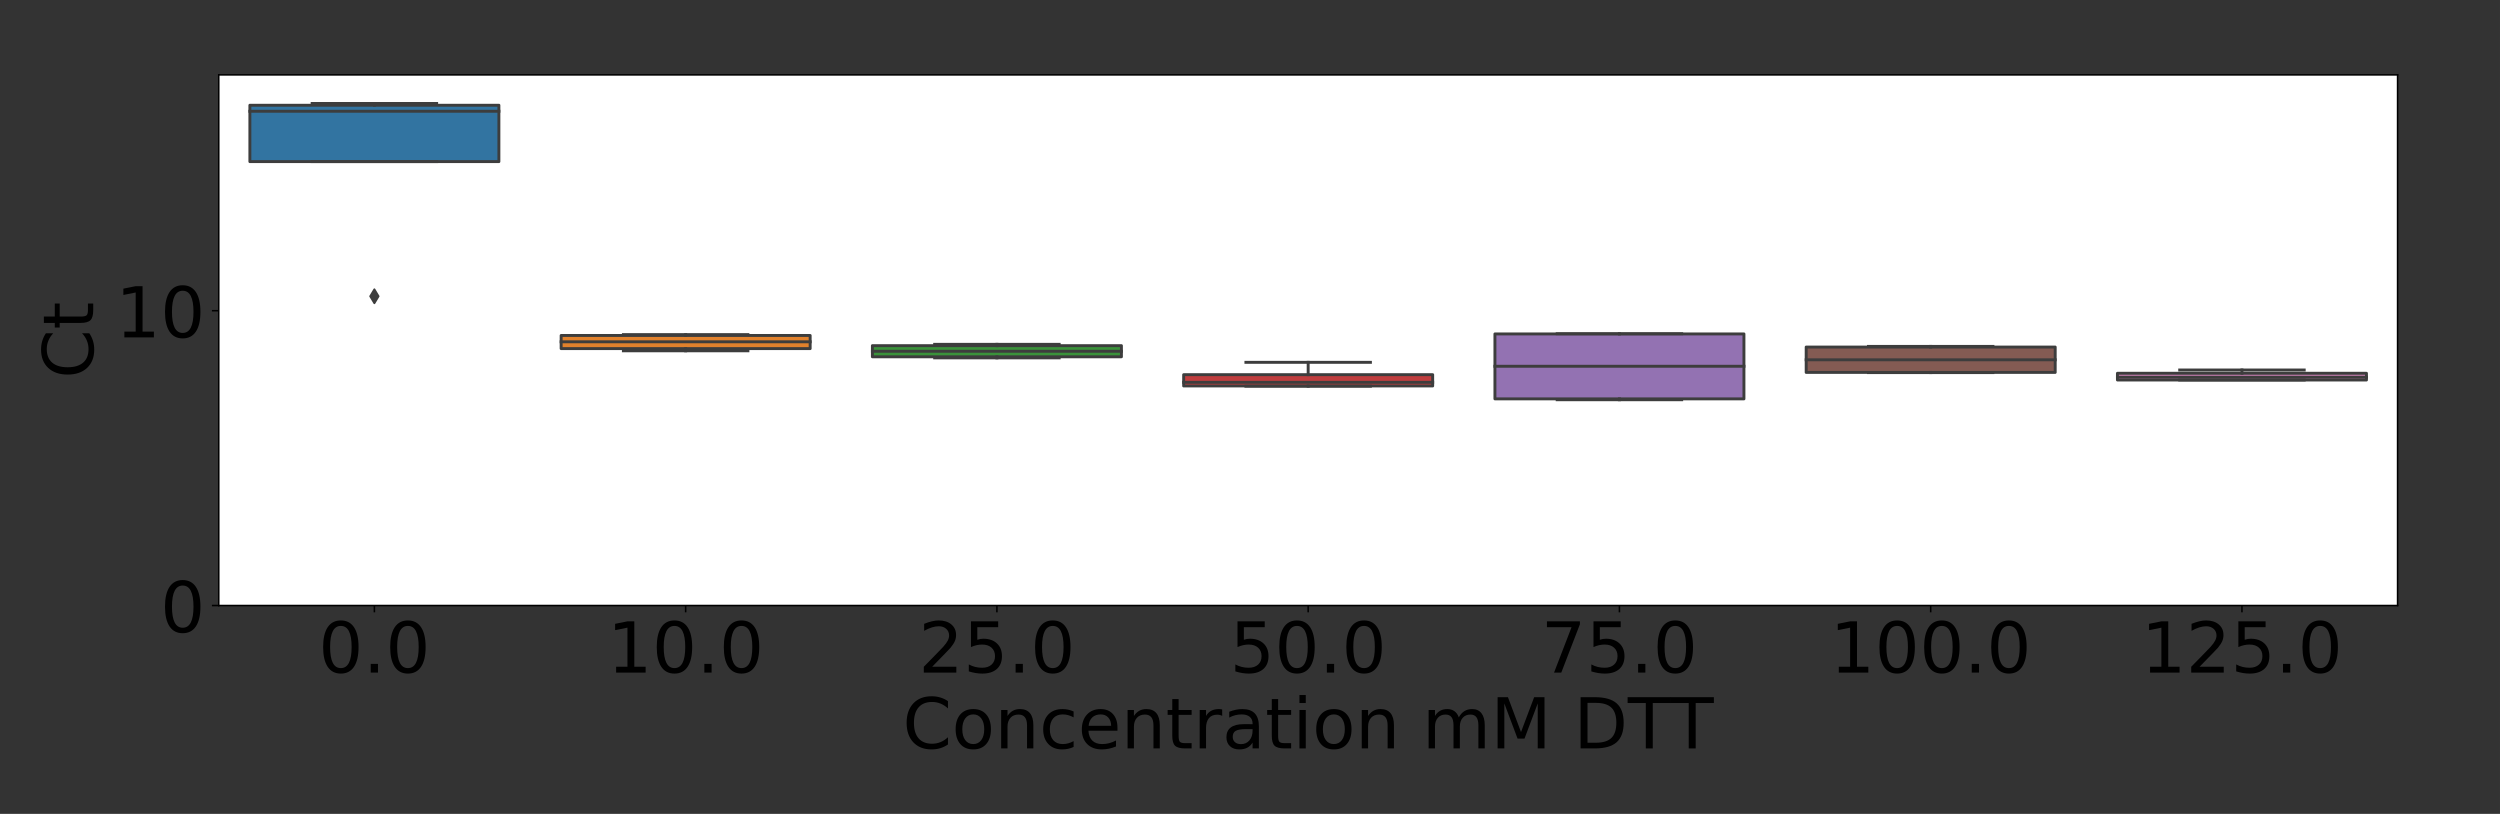 <?xml version="1.0" encoding="UTF-8" standalone="no"?>
<!-- Created with matplotlib (http://matplotlib.org/) -->

<svg
   xmlns:dc="http://purl.org/dc/elements/1.1/"
   xmlns:cc="http://creativecommons.org/ns#"
   xmlns:rdf="http://www.w3.org/1999/02/22-rdf-syntax-ns#"
   xmlns:svg="http://www.w3.org/2000/svg"
   xmlns="http://www.w3.org/2000/svg"
   xmlns:xlink="http://www.w3.org/1999/xlink"
   xmlns:sodipodi="http://sodipodi.sourceforge.net/DTD/sodipodi-0.dtd"
   xmlns:inkscape="http://www.inkscape.org/namespaces/inkscape"
   height="5cm"
   version="1.1"
   viewBox="0 0 435.372 141.732"
   width="15.359cm"
   id="svg1231"
   sodipodi:docname="indrop_qpcr.svg"
   inkscape:version="0.92.3 (2405546, 2018-03-11)"
   inkscape:export-filename="/home/fdr/hdd/thesis/ims/indrop_qpcr.png"
   inkscape:export-xdpi="450"
   inkscape:export-ydpi="450">
  <rect x="0" y="0" width="435.372" height="141.732" fill="#333333" stroke="none"/>
  <sodipodi:namedview
     pagecolor="#ffffff"
     bordercolor="#666666"
     borderopacity="1"
     objecttolerance="10"
     gridtolerance="10"
     guidetolerance="10"
     inkscape:pageopacity="1"
     inkscape:pageshadow="2"
     inkscape:window-width="1860"
     inkscape:window-height="993"
     id="namedview1233"
     showgrid="false"
     units="cm"
     inkscape:zoom="1.1541667"
     inkscape:cx="244.19994"
     inkscape:cy="177.5034"
     inkscape:window-x="30"
     inkscape:window-y="57"
     inkscape:window-maximized="0"
     inkscape:current-layer="svg1231" />
  <defs
     id="defs831"
     style="stroke-linecap:butt;stroke-linejoin:round">
    <style
       type="text/css"
       id="style829">
*{stroke-linecap:butt;stroke-linejoin:round;}
  </style>
  </defs>
  <g
     style="stroke-linecap:butt;stroke-linejoin:round"
     id="axes_1"
     transform="matrix(0.34,0,0,0.34,-23.104,-1.649)">
    <g
       style="stroke-linecap:butt;stroke-linejoin:round"
       id="patch_2">
      <path
         inkscape:connector-curvature="0"
         id="path836"
         style="fill:#ffffff;stroke-linecap:butt;stroke-linejoin:round"
         d="M 180,315 H 1296 V 43.2 H 180 Z" />
    </g>
    <g
       style="stroke-linecap:butt;stroke-linejoin:round"
       id="patch_3">
      <path
         inkscape:connector-curvature="0"
         id="path839"
         style="fill:#3274a1;stroke:#3d3d3d;stroke-width:1.5;stroke-linecap:butt;stroke-linejoin:miter"
         d="M 195.943,87.632 H 323.486 V 58.753 H 195.943 Z"
         clip-path="url(#pfb3ec95fa0)" />
    </g>
    <g
       style="stroke-linecap:butt;stroke-linejoin:round"
       id="patch_4">
      <path
         inkscape:connector-curvature="0"
         id="path842"
         style="fill:#e1812c;stroke:#3d3d3d;stroke-width:1.5;stroke-linecap:butt;stroke-linejoin:miter"
         d="M 355.371,183.404 H 482.914 V 176.684 H 355.371 Z"
         clip-path="url(#pfb3ec95fa0)" />
    </g>
    <g
       style="stroke-linecap:butt;stroke-linejoin:round"
       id="patch_5">
      <path
         inkscape:connector-curvature="0"
         id="path845"
         style="fill:#3a923a;stroke:#3d3d3d;stroke-width:1.5;stroke-linecap:butt;stroke-linejoin:miter"
         d="M 514.8,187.594 H 642.343 V 181.893 H 514.8 Z"
         clip-path="url(#pfb3ec95fa0)" />
    </g>
    <g
       style="stroke-linecap:butt;stroke-linejoin:round"
       id="patch_6">
      <path
         inkscape:connector-curvature="0"
         id="path848"
         style="fill:#c03d3e;stroke:#3d3d3d;stroke-width:1.5;stroke-linecap:butt;stroke-linejoin:miter"
         d="M 674.229,202.543 H 801.771 V 196.767 H 674.229 Z"
         clip-path="url(#pfb3ec95fa0)" />
    </g>
    <g
       style="stroke-linecap:butt;stroke-linejoin:round"
       id="patch_7">
      <path
         inkscape:connector-curvature="0"
         id="path851"
         style="fill:#9372b2;stroke:#3d3d3d;stroke-width:1.5;stroke-linecap:butt;stroke-linejoin:miter"
         d="M 833.657,209.149 H 961.2 V 175.891 H 833.657 Z"
         clip-path="url(#pfb3ec95fa0)" />
    </g>
    <g
       style="stroke-linecap:butt;stroke-linejoin:round"
       id="patch_8">
      <path
         inkscape:connector-curvature="0"
         id="path854"
         style="fill:#845b53;stroke:#3d3d3d;stroke-width:1.5;stroke-linecap:butt;stroke-linejoin:miter"
         d="m 993.086,195.597 h 127.543 v -12.986 H 993.086 Z"
         clip-path="url(#pfb3ec95fa0)" />
    </g>
    <g
       style="stroke-linecap:butt;stroke-linejoin:round"
       id="patch_9">
      <path
         inkscape:connector-curvature="0"
         id="path857"
         style="fill:#d684bd;stroke:#3d3d3d;stroke-width:1.5;stroke-linecap:butt;stroke-linejoin:miter"
         d="m 1152.514,199.485 h 127.543 v -3.435 h -127.543 z"
         clip-path="url(#pfb3ec95fa0)" />
    </g>
    <g
       style="stroke-linecap:butt;stroke-linejoin:round"
       id="matplotlib.axis_1">
      <g
         style="stroke-linecap:butt;stroke-linejoin:round"
         id="xtick_1">
        <g
           style="stroke-linecap:butt;stroke-linejoin:round"
           id="line2d_1">
          <defs
             id="defs861">
            <path
               inkscape:connector-curvature="0"
               style="stroke:#000000;stroke-width:0.8;stroke-linecap:butt;stroke-linejoin:round"
               id="md0c0f14974"
               d="M 0,0 V 3.5" />
          </defs>
          <g
             style="stroke-linecap:butt;stroke-linejoin:round"
             id="g865">
            <use
               height="100%"
               width="100%"
               id="use863"
               y="315"
               xlink:href="#md0c0f14974"
               x="259.714"
               style="stroke:#000000;stroke-width:0.8;stroke-linecap:butt;stroke-linejoin:round" />
          </g>
        </g>
        <g
           style="stroke-linecap:butt;stroke-linejoin:round"
           id="text_1">
          <!-- 0.0 -->
          <defs
             id="defs870">
            <path
               style="stroke-linecap:butt;stroke-linejoin:round"
               inkscape:connector-curvature="0"
               id="DejaVuSans-30"
               d="m 31.781,66.406 q -7.609,0 -11.453,-7.5 Q 16.5,51.422 16.5,36.375 q 0,-14.984 3.828,-22.484 3.844,-7.5 11.453,-7.5 7.672,0 11.5,7.5 3.844,7.5 3.844,22.484 0,15.047 -3.844,22.531 -3.828,7.5 -11.5,7.5 z m 0,7.812 q 12.266,0 18.734,-9.703 6.469,-9.688 6.469,-28.141 0,-18.406 -6.469,-28.109 -6.469,-9.688 -18.734,-9.688 -12.25,0 -18.719,9.688 Q 6.594,17.969 6.594,36.375 q 0,18.453 6.469,28.141 6.469,9.703 18.719,9.703 z" />
            <path
               style="stroke-linecap:butt;stroke-linejoin:round"
               inkscape:connector-curvature="0"
               id="DejaVuSans-2e"
               d="M 10.688,12.406 H 21 V 0 H 10.688 Z" />
          </defs>
          <g
             style="stroke-linecap:butt;stroke-linejoin:round"
             id="g878"
             transform="matrix(0.36,0,0,-0.36,231.089,349.354)">
            <use
               height="100%"
               width="100%"
               y="0"
               x="0"
               style="stroke-linecap:butt;stroke-linejoin:round"
               id="use872"
               xlink:href="#DejaVuSans-30" />
            <use
               height="100%"
               width="100%"
               y="0"
               style="stroke-linecap:butt;stroke-linejoin:round"
               id="use874"
               xlink:href="#DejaVuSans-2e"
               x="63.623" />
            <use
               height="100%"
               width="100%"
               y="0"
               style="stroke-linecap:butt;stroke-linejoin:round"
               id="use876"
               xlink:href="#DejaVuSans-30"
               x="95.41" />
          </g>
        </g>
      </g>
      <g
         style="stroke-linecap:butt;stroke-linejoin:round"
         id="xtick_2">
        <g
           style="stroke-linecap:butt;stroke-linejoin:round"
           id="line2d_2">
          <g
             style="stroke-linecap:butt;stroke-linejoin:round"
             id="g884">
            <use
               height="100%"
               width="100%"
               id="use882"
               y="315"
               xlink:href="#md0c0f14974"
               x="419.143"
               style="stroke:#000000;stroke-width:0.8;stroke-linecap:butt;stroke-linejoin:round" />
          </g>
        </g>
        <g
           style="stroke-linecap:butt;stroke-linejoin:round"
           id="text_2">
          <!-- 10.0 -->
          <defs
             id="defs888">
            <path
               style="stroke-linecap:butt;stroke-linejoin:round"
               inkscape:connector-curvature="0"
               id="DejaVuSans-31"
               d="m 12.406,8.297 h 16.109 v 55.625 L 10.984,60.406 v 8.984 l 17.438,3.516 H 38.281 V 8.297 H 54.391 V 0 H 12.406 Z" />
          </defs>
          <g
             style="stroke-linecap:butt;stroke-linejoin:round"
             id="g898"
             transform="matrix(0.36,0,0,-0.36,379.065,349.354)">
            <use
               height="100%"
               width="100%"
               y="0"
               x="0"
               style="stroke-linecap:butt;stroke-linejoin:round"
               id="use890"
               xlink:href="#DejaVuSans-31" />
            <use
               height="100%"
               width="100%"
               y="0"
               style="stroke-linecap:butt;stroke-linejoin:round"
               id="use892"
               xlink:href="#DejaVuSans-30"
               x="63.623" />
            <use
               height="100%"
               width="100%"
               y="0"
               style="stroke-linecap:butt;stroke-linejoin:round"
               id="use894"
               xlink:href="#DejaVuSans-2e"
               x="127.246" />
            <use
               height="100%"
               width="100%"
               y="0"
               style="stroke-linecap:butt;stroke-linejoin:round"
               id="use896"
               xlink:href="#DejaVuSans-30"
               x="159.033" />
          </g>
        </g>
      </g>
      <g
         style="stroke-linecap:butt;stroke-linejoin:round"
         id="xtick_3">
        <g
           style="stroke-linecap:butt;stroke-linejoin:round"
           id="line2d_3">
          <g
             style="stroke-linecap:butt;stroke-linejoin:round"
             id="g904">
            <use
               height="100%"
               width="100%"
               id="use902"
               y="315"
               xlink:href="#md0c0f14974"
               x="578.571"
               style="stroke:#000000;stroke-width:0.8;stroke-linecap:butt;stroke-linejoin:round" />
          </g>
        </g>
        <g
           style="stroke-linecap:butt;stroke-linejoin:round"
           id="text_3">
          <!-- 25.0 -->
          <defs
             id="defs909">
            <path
               style="stroke-linecap:butt;stroke-linejoin:round"
               inkscape:connector-curvature="0"
               id="DejaVuSans-32"
               d="M 19.188,8.297 H 53.609 V 0 H 7.328 v 8.297 q 5.609,5.812 15.297,15.594 9.703,9.797 12.188,12.641 4.734,5.312 6.609,9 1.891,3.688 1.891,7.25 0,5.812 -4.078,9.469 -4.078,3.672 -10.625,3.672 -4.641,0 -9.797,-1.609 -5.141,-1.609 -11,-4.891 v 9.969 Q 13.766,71.781 18.938,73 q 5.188,1.219 9.484,1.219 11.328,0 18.062,-5.672 6.734,-5.656 6.734,-15.125 0,-4.5 -1.688,-8.531 Q 49.859,40.875 45.406,35.406 44.188,33.984 37.641,27.219 31.109,20.453 19.188,8.297 Z" />
            <path
               style="stroke-linecap:butt;stroke-linejoin:round"
               inkscape:connector-curvature="0"
               id="DejaVuSans-35"
               d="m 10.797,72.906 h 38.719 v -8.312 h -29.688 V 46.734 q 2.141,0.734 4.281,1.094 2.156,0.359 4.312,0.359 Q 40.625,48.188 47.75,41.5 54.891,34.812 54.891,23.391 54.891,11.625 47.562,5.094 40.234,-1.422 26.906,-1.422 q -4.594,0 -9.359,0.781 -4.75,0.781 -9.828,2.344 V 11.625 q 4.391,-2.391 9.078,-3.562 4.688,-1.172 9.906,-1.172 8.453,0 13.375,4.438 4.938,4.438 4.938,12.062 0,7.609 -4.938,12.047 -4.922,4.453 -13.375,4.453 -3.953,0 -7.891,-0.875 -3.922,-0.875 -8.016,-2.734 z" />
          </defs>
          <g
             style="stroke-linecap:butt;stroke-linejoin:round"
             id="g919"
             transform="matrix(0.36,0,0,-0.36,538.493,349.354)">
            <use
               height="100%"
               width="100%"
               y="0"
               x="0"
               style="stroke-linecap:butt;stroke-linejoin:round"
               id="use911"
               xlink:href="#DejaVuSans-32" />
            <use
               height="100%"
               width="100%"
               y="0"
               style="stroke-linecap:butt;stroke-linejoin:round"
               id="use913"
               xlink:href="#DejaVuSans-35"
               x="63.623" />
            <use
               height="100%"
               width="100%"
               y="0"
               style="stroke-linecap:butt;stroke-linejoin:round"
               id="use915"
               xlink:href="#DejaVuSans-2e"
               x="127.246" />
            <use
               height="100%"
               width="100%"
               y="0"
               style="stroke-linecap:butt;stroke-linejoin:round"
               id="use917"
               xlink:href="#DejaVuSans-30"
               x="159.033" />
          </g>
        </g>
      </g>
      <g
         style="stroke-linecap:butt;stroke-linejoin:round"
         id="xtick_4">
        <g
           style="stroke-linecap:butt;stroke-linejoin:round"
           id="line2d_4">
          <g
             style="stroke-linecap:butt;stroke-linejoin:round"
             id="g925">
            <use
               height="100%"
               width="100%"
               id="use923"
               y="315"
               xlink:href="#md0c0f14974"
               x="738"
               style="stroke:#000000;stroke-width:0.8;stroke-linecap:butt;stroke-linejoin:round" />
          </g>
        </g>
        <g
           style="stroke-linecap:butt;stroke-linejoin:round"
           id="text_4">
          <!-- 50.0 -->
          <g
             style="stroke-linecap:butt;stroke-linejoin:round"
             id="g936"
             transform="matrix(0.36,0,0,-0.36,697.922,349.354)">
            <use
               height="100%"
               width="100%"
               y="0"
               x="0"
               style="stroke-linecap:butt;stroke-linejoin:round"
               id="use928"
               xlink:href="#DejaVuSans-35" />
            <use
               height="100%"
               width="100%"
               y="0"
               style="stroke-linecap:butt;stroke-linejoin:round"
               id="use930"
               xlink:href="#DejaVuSans-30"
               x="63.623" />
            <use
               height="100%"
               width="100%"
               y="0"
               style="stroke-linecap:butt;stroke-linejoin:round"
               id="use932"
               xlink:href="#DejaVuSans-2e"
               x="127.246" />
            <use
               height="100%"
               width="100%"
               y="0"
               style="stroke-linecap:butt;stroke-linejoin:round"
               id="use934"
               xlink:href="#DejaVuSans-30"
               x="159.033" />
          </g>
        </g>
      </g>
      <g
         style="stroke-linecap:butt;stroke-linejoin:round"
         id="xtick_5">
        <g
           style="stroke-linecap:butt;stroke-linejoin:round"
           id="line2d_5">
          <g
             style="stroke-linecap:butt;stroke-linejoin:round"
             id="g942">
            <use
               height="100%"
               width="100%"
               id="use940"
               y="315"
               xlink:href="#md0c0f14974"
               x="897.429"
               style="stroke:#000000;stroke-width:0.8;stroke-linecap:butt;stroke-linejoin:round" />
          </g>
        </g>
        <g
           style="stroke-linecap:butt;stroke-linejoin:round"
           id="text_5">
          <!-- 75.0 -->
          <defs
             id="defs946">
            <path
               style="stroke-linecap:butt;stroke-linejoin:round"
               inkscape:connector-curvature="0"
               id="DejaVuSans-37"
               d="m 8.203,72.906 h 46.875 V 68.703 L 28.609,0 H 18.312 L 43.219,64.594 H 8.203 Z" />
          </defs>
          <g
             style="stroke-linecap:butt;stroke-linejoin:round"
             id="g956"
             transform="matrix(0.36,0,0,-0.36,857.35,349.354)">
            <use
               height="100%"
               width="100%"
               y="0"
               x="0"
               style="stroke-linecap:butt;stroke-linejoin:round"
               id="use948"
               xlink:href="#DejaVuSans-37" />
            <use
               height="100%"
               width="100%"
               y="0"
               style="stroke-linecap:butt;stroke-linejoin:round"
               id="use950"
               xlink:href="#DejaVuSans-35"
               x="63.623" />
            <use
               height="100%"
               width="100%"
               y="0"
               style="stroke-linecap:butt;stroke-linejoin:round"
               id="use952"
               xlink:href="#DejaVuSans-2e"
               x="127.246" />
            <use
               height="100%"
               width="100%"
               y="0"
               style="stroke-linecap:butt;stroke-linejoin:round"
               id="use954"
               xlink:href="#DejaVuSans-30"
               x="159.033" />
          </g>
        </g>
      </g>
      <g
         style="stroke-linecap:butt;stroke-linejoin:round"
         id="xtick_6">
        <g
           style="stroke-linecap:butt;stroke-linejoin:round"
           id="line2d_6">
          <g
             style="stroke-linecap:butt;stroke-linejoin:round"
             id="g962">
            <use
               height="100%"
               width="100%"
               id="use960"
               y="315"
               xlink:href="#md0c0f14974"
               x="1056.857"
               style="stroke:#000000;stroke-width:0.8;stroke-linecap:butt;stroke-linejoin:round" />
          </g>
        </g>
        <g
           style="stroke-linecap:butt;stroke-linejoin:round"
           id="text_6">
          <!-- 100.0 -->
          <g
             style="stroke-linecap:butt;stroke-linejoin:round"
             id="g975"
             transform="matrix(0.36,0,0,-0.36,1005.327,349.354)">
            <use
               height="100%"
               width="100%"
               y="0"
               x="0"
               style="stroke-linecap:butt;stroke-linejoin:round"
               id="use965"
               xlink:href="#DejaVuSans-31" />
            <use
               height="100%"
               width="100%"
               y="0"
               style="stroke-linecap:butt;stroke-linejoin:round"
               id="use967"
               xlink:href="#DejaVuSans-30"
               x="63.623" />
            <use
               height="100%"
               width="100%"
               y="0"
               style="stroke-linecap:butt;stroke-linejoin:round"
               id="use969"
               xlink:href="#DejaVuSans-30"
               x="127.246" />
            <use
               height="100%"
               width="100%"
               y="0"
               style="stroke-linecap:butt;stroke-linejoin:round"
               id="use971"
               xlink:href="#DejaVuSans-2e"
               x="190.869" />
            <use
               height="100%"
               width="100%"
               y="0"
               style="stroke-linecap:butt;stroke-linejoin:round"
               id="use973"
               xlink:href="#DejaVuSans-30"
               x="222.656" />
          </g>
        </g>
      </g>
      <g
         style="stroke-linecap:butt;stroke-linejoin:round"
         id="xtick_7">
        <g
           style="stroke-linecap:butt;stroke-linejoin:round"
           id="line2d_7">
          <g
             style="stroke-linecap:butt;stroke-linejoin:round"
             id="g981">
            <use
               height="100%"
               width="100%"
               id="use979"
               y="315"
               xlink:href="#md0c0f14974"
               x="1216.286"
               style="stroke:#000000;stroke-width:0.8;stroke-linecap:butt;stroke-linejoin:round" />
          </g>
        </g>
        <g
           style="stroke-linecap:butt;stroke-linejoin:round"
           id="text_7">
          <!-- 125.0 -->
          <g
             style="stroke-linecap:butt;stroke-linejoin:round"
             id="g994"
             transform="matrix(0.36,0,0,-0.36,1164.755,349.354)">
            <use
               height="100%"
               width="100%"
               y="0"
               x="0"
               style="stroke-linecap:butt;stroke-linejoin:round"
               id="use984"
               xlink:href="#DejaVuSans-31" />
            <use
               height="100%"
               width="100%"
               y="0"
               style="stroke-linecap:butt;stroke-linejoin:round"
               id="use986"
               xlink:href="#DejaVuSans-32"
               x="63.623" />
            <use
               height="100%"
               width="100%"
               y="0"
               style="stroke-linecap:butt;stroke-linejoin:round"
               id="use988"
               xlink:href="#DejaVuSans-35"
               x="127.246" />
            <use
               height="100%"
               width="100%"
               y="0"
               style="stroke-linecap:butt;stroke-linejoin:round"
               id="use990"
               xlink:href="#DejaVuSans-2e"
               x="190.869" />
            <use
               height="100%"
               width="100%"
               y="0"
               style="stroke-linecap:butt;stroke-linejoin:round"
               id="use992"
               xlink:href="#DejaVuSans-30"
               x="222.656" />
          </g>
        </g>
      </g>
      <g
         style="stroke-linecap:butt;stroke-linejoin:round"
         id="text_8">
        <!-- Concentration mM DTT -->
        <defs
           id="defs1012">
          <path
             style="stroke-linecap:butt;stroke-linejoin:round"
             inkscape:connector-curvature="0"
             id="DejaVuSans-43"
             d="M 64.406,67.281 V 56.891 q -4.984,4.641 -10.625,6.922 -5.641,2.297 -11.984,2.297 -12.5,0 -19.141,-7.641 -6.641,-7.641 -6.641,-22.094 0,-14.406 6.641,-22.047 Q 29.297,6.688 41.797,6.688 q 6.344,0 11.984,2.297 5.641,2.297 10.625,6.938 V 5.609 Q 59.234,2.094 53.438,0.328 q -5.781,-1.75 -12.219,-1.75 -16.562,0 -26.094,10.125 Q 5.609,18.844 5.609,36.375 q 0,17.578 9.516,27.703 9.531,10.141 26.094,10.141 6.531,0 12.312,-1.734 5.797,-1.734 10.875,-5.203 z" />
          <path
             style="stroke-linecap:butt;stroke-linejoin:round"
             inkscape:connector-curvature="0"
             id="DejaVuSans-6f"
             d="m 30.609,48.391 q -7.219,0 -11.422,-5.641 -4.203,-5.641 -4.203,-15.453 0,-9.812 4.172,-15.453 4.188,-5.641 11.453,-5.641 7.188,0 11.375,5.656 4.203,5.672 4.203,15.438 0,9.719 -4.203,15.406 -4.188,5.688 -11.375,5.688 z m 0,7.609 q 11.719,0 18.406,-7.625 6.703,-7.609 6.703,-21.078 0,-13.422 -6.703,-21.078 -6.688,-7.641 -18.406,-7.641 -11.766,0 -18.438,7.641 -6.656,7.656 -6.656,21.078 0,13.469 6.656,21.078 Q 18.844,56 30.609,56 Z" />
          <path
             style="stroke-linecap:butt;stroke-linejoin:round"
             inkscape:connector-curvature="0"
             id="DejaVuSans-6e"
             d="M 54.891,33.016 V 0 H 45.906 v 32.719 q 0,7.766 -3.031,11.609 -3.031,3.859 -9.078,3.859 -7.281,0 -11.484,-4.641 -4.203,-4.625 -4.203,-12.641 V 0 h -9.031 v 54.688 h 9.031 v -8.5 q 3.234,4.938 7.594,7.375 4.375,2.438 10.094,2.438 9.422,0 14.25,-5.828 4.844,-5.828 4.844,-17.156 z" />
          <path
             style="stroke-linecap:butt;stroke-linejoin:round"
             inkscape:connector-curvature="0"
             id="DejaVuSans-63"
             d="M 48.781,52.594 V 44.188 q -3.812,2.109 -7.641,3.156 -3.828,1.047 -7.734,1.047 -8.75,0 -13.594,-5.547 -4.828,-5.531 -4.828,-15.547 0,-10.016 4.828,-15.562 4.844,-5.531 13.594,-5.531 3.906,0 7.734,1.047 3.828,1.047 7.641,3.156 v -8.312 q -3.766,-1.75 -7.797,-2.625 -4.016,-0.891 -8.562,-0.891 -12.359,0 -19.641,7.766 -7.266,7.766 -7.266,20.953 0,13.375 7.344,21.031 Q 20.219,56 33.016,56 q 4.141,0 8.094,-0.859 3.953,-0.844 7.672,-2.547 z" />
          <path
             style="stroke-linecap:butt;stroke-linejoin:round"
             inkscape:connector-curvature="0"
             id="DejaVuSans-65"
             d="m 56.203,29.594 v -4.391 h -41.312 q 0.594,-9.281 5.594,-14.141 5,-4.859 13.938,-4.859 5.172,0 10.031,1.266 4.859,1.266 9.656,3.812 v -8.5 q -4.844,-2.047 -9.922,-3.125 -5.078,-1.078 -10.297,-1.078 -13.094,0 -20.734,7.609 -7.641,7.625 -7.641,20.625 0,13.422 7.25,21.297 Q 20.016,56 32.328,56 q 11.031,0 17.453,-7.109 6.422,-7.094 6.422,-19.297 z m -8.984,2.641 q -0.094,7.359 -4.125,11.75 -4.031,4.406 -10.672,4.406 -7.516,0 -12.031,-4.25 -4.516,-4.25 -5.203,-11.969 z" />
          <path
             style="stroke-linecap:butt;stroke-linejoin:round"
             inkscape:connector-curvature="0"
             id="DejaVuSans-74"
             d="M 18.312,70.219 V 54.688 h 18.5 v -6.984 h -18.5 v -29.688 q 0,-6.688 1.828,-8.594 1.828,-1.906 7.453,-1.906 H 36.812 V 0 H 27.594 Q 17.188,0 13.234,3.875 9.281,7.766 9.281,18.016 v 29.688 H 2.688 V 54.688 h 6.594 v 15.531 z" />
          <path
             style="stroke-linecap:butt;stroke-linejoin:round"
             inkscape:connector-curvature="0"
             id="DejaVuSans-72"
             d="m 41.109,46.297 q -1.516,0.875 -3.297,1.281 Q 36.031,48 33.891,48 26.266,48 22.188,43.047 18.109,38.094 18.109,28.812 V 0 h -9.031 v 54.688 h 9.031 v -8.5 q 2.844,4.984 7.375,7.391 Q 30.031,56 36.531,56 q 0.922,0 2.047,-0.125 1.125,-0.109 2.484,-0.359 z" />
          <path
             style="stroke-linecap:butt;stroke-linejoin:round"
             inkscape:connector-curvature="0"
             id="DejaVuSans-61"
             d="m 34.281,27.484 q -10.891,0 -15.094,-2.484 -4.203,-2.484 -4.203,-8.5 0,-4.781 3.156,-7.594 3.156,-2.797 8.562,-2.797 7.484,0 12,5.297 4.516,5.297 4.516,14.078 v 2 z m 17.922,3.719 V 0 H 43.219 v 8.297 q -3.078,-4.969 -7.672,-7.344 -4.594,-2.375 -11.234,-2.375 -8.391,0 -13.359,4.719 Q 6,8.016 6,15.922 q 0,9.219 6.172,13.906 6.188,4.688 18.438,4.688 H 43.219 v 0.891 q 0,6.203 -4.078,9.594 -4.078,3.391 -11.453,3.391 -4.688,0 -9.141,-1.125 -4.438,-1.125 -8.531,-3.375 v 8.312 q 4.922,1.906 9.562,2.844 Q 24.219,56 28.609,56 q 11.875,0 17.734,-6.156 5.859,-6.141 5.859,-18.641 z" />
          <path
             style="stroke-linecap:butt;stroke-linejoin:round"
             inkscape:connector-curvature="0"
             id="DejaVuSans-69"
             d="M 9.422,54.688 H 18.406 V 0 H 9.422 Z m 0,21.297 H 18.406 V 64.594 H 9.422 Z" />
          <path
             style="stroke-linecap:butt;stroke-linejoin:round"
             inkscape:connector-curvature="0"
             d=""
             id="DejaVuSans-20" />
          <path
             style="stroke-linecap:butt;stroke-linejoin:round"
             inkscape:connector-curvature="0"
             id="DejaVuSans-6d"
             d="M 52,44.188 Q 55.375,50.25 60.062,53.125 64.75,56 71.094,56 q 8.547,0 13.188,-5.984 4.641,-5.969 4.641,-17 V 0 h -9.031 v 32.719 q 0,7.859 -2.797,11.656 -2.781,3.812 -8.484,3.812 -6.984,0 -11.047,-4.641 -4.047,-4.625 -4.047,-12.641 V 0 h -9.031 v 32.719 q 0,7.906 -2.781,11.688 -2.781,3.781 -8.594,3.781 -6.891,0 -10.953,-4.656 -4.047,-4.656 -4.047,-12.625 V 0 h -9.031 v 54.688 h 9.031 v -8.5 q 3.078,5.031 7.375,7.422 Q 29.781,56 35.688,56 41.656,56 45.828,52.969 50,49.953 52,44.188 Z" />
          <path
             style="stroke-linecap:butt;stroke-linejoin:round"
             inkscape:connector-curvature="0"
             id="DejaVuSans-4d"
             d="M 9.812,72.906 H 24.516 L 43.109,23.297 61.812,72.906 H 76.516 V 0 h -9.625 v 64.016 l -18.797,-50 H 38.188 l -18.797,50 V 0 H 9.812 Z" />
          <path
             style="stroke-linecap:butt;stroke-linejoin:round"
             inkscape:connector-curvature="0"
             id="DejaVuSans-44"
             d="M 19.672,64.797 V 8.109 H 31.594 q 15.094,0 22.094,6.828 7,6.844 7,21.594 0,14.641 -7,21.453 -7,6.812 -22.094,6.812 z M 9.812,72.906 h 20.266 q 21.188,0 31.094,-8.812 9.922,-8.812 9.922,-27.562 0,-18.859 -9.969,-27.703 Q 51.172,0 30.078,0 H 9.812 Z" />
          <path
             style="stroke-linecap:butt;stroke-linejoin:round"
             inkscape:connector-curvature="0"
             id="DejaVuSans-54"
             d="M -0.297,72.906 H 61.375 v -8.312 H 35.5 V 0 H 25.594 V 64.594 H -0.297 Z" />
        </defs>
        <g
           style="stroke-linecap:butt;stroke-linejoin:round"
           id="g1054"
           transform="matrix(0.36,0,0,-0.36,530.314,388.196)">
          <use
             height="100%"
             width="100%"
             y="0"
             x="0"
             style="stroke-linecap:butt;stroke-linejoin:round"
             id="use1014"
             xlink:href="#DejaVuSans-43" />
          <use
             height="100%"
             width="100%"
             y="0"
             style="stroke-linecap:butt;stroke-linejoin:round"
             id="use1016"
             xlink:href="#DejaVuSans-6f"
             x="69.824" />
          <use
             height="100%"
             width="100%"
             y="0"
             style="stroke-linecap:butt;stroke-linejoin:round"
             id="use1018"
             xlink:href="#DejaVuSans-6e"
             x="131.006" />
          <use
             height="100%"
             width="100%"
             y="0"
             style="stroke-linecap:butt;stroke-linejoin:round"
             id="use1020"
             xlink:href="#DejaVuSans-63"
             x="194.385" />
          <use
             height="100%"
             width="100%"
             y="0"
             style="stroke-linecap:butt;stroke-linejoin:round"
             id="use1022"
             xlink:href="#DejaVuSans-65"
             x="249.365" />
          <use
             height="100%"
             width="100%"
             y="0"
             style="stroke-linecap:butt;stroke-linejoin:round"
             id="use1024"
             xlink:href="#DejaVuSans-6e"
             x="310.889" />
          <use
             height="100%"
             width="100%"
             y="0"
             style="stroke-linecap:butt;stroke-linejoin:round"
             id="use1026"
             xlink:href="#DejaVuSans-74"
             x="374.268" />
          <use
             height="100%"
             width="100%"
             y="0"
             style="stroke-linecap:butt;stroke-linejoin:round"
             id="use1028"
             xlink:href="#DejaVuSans-72"
             x="413.477" />
          <use
             height="100%"
             width="100%"
             y="0"
             style="stroke-linecap:butt;stroke-linejoin:round"
             id="use1030"
             xlink:href="#DejaVuSans-61"
             x="454.59" />
          <use
             height="100%"
             width="100%"
             y="0"
             style="stroke-linecap:butt;stroke-linejoin:round"
             id="use1032"
             xlink:href="#DejaVuSans-74"
             x="515.869" />
          <use
             height="100%"
             width="100%"
             y="0"
             style="stroke-linecap:butt;stroke-linejoin:round"
             id="use1034"
             xlink:href="#DejaVuSans-69"
             x="555.078" />
          <use
             height="100%"
             width="100%"
             y="0"
             style="stroke-linecap:butt;stroke-linejoin:round"
             id="use1036"
             xlink:href="#DejaVuSans-6f"
             x="582.861" />
          <use
             height="100%"
             width="100%"
             y="0"
             style="stroke-linecap:butt;stroke-linejoin:round"
             id="use1038"
             xlink:href="#DejaVuSans-6e"
             x="644.043" />
          <use
             height="100%"
             width="100%"
             y="0"
             style="stroke-linecap:butt;stroke-linejoin:round"
             id="use1040"
             xlink:href="#DejaVuSans-20"
             x="707.422" />
          <use
             height="100%"
             width="100%"
             y="0"
             style="stroke-linecap:butt;stroke-linejoin:round"
             id="use1042"
             xlink:href="#DejaVuSans-6d"
             x="739.209" />
          <use
             height="100%"
             width="100%"
             y="0"
             style="stroke-linecap:butt;stroke-linejoin:round"
             id="use1044"
             xlink:href="#DejaVuSans-4d"
             x="836.621" />
          <use
             height="100%"
             width="100%"
             y="0"
             style="stroke-linecap:butt;stroke-linejoin:round"
             id="use1046"
             xlink:href="#DejaVuSans-20"
             x="922.9" />
          <use
             height="100%"
             width="100%"
             y="0"
             style="stroke-linecap:butt;stroke-linejoin:round"
             id="use1048"
             xlink:href="#DejaVuSans-44"
             x="954.688" />
          <use
             height="100%"
             width="100%"
             y="0"
             style="stroke-linecap:butt;stroke-linejoin:round"
             id="use1050"
             xlink:href="#DejaVuSans-54"
             x="1031.689" />
          <use
             height="100%"
             width="100%"
             y="0"
             style="stroke-linecap:butt;stroke-linejoin:round"
             id="use1052"
             xlink:href="#DejaVuSans-54"
             x="1092.758" />
        </g>
      </g>
    </g>
    <g
       style="stroke-linecap:butt;stroke-linejoin:round"
       id="matplotlib.axis_2">
      <g
         style="stroke-linecap:butt;stroke-linejoin:round"
         id="ytick_1">
        <g
           style="stroke-linecap:butt;stroke-linejoin:round"
           id="line2d_8">
          <defs
             id="defs1059">
            <path
               inkscape:connector-curvature="0"
               style="stroke:#000000;stroke-width:0.8;stroke-linecap:butt;stroke-linejoin:round"
               id="m66110d1116"
               d="M 0,0 H -3.5" />
          </defs>
          <g
             style="stroke-linecap:butt;stroke-linejoin:round"
             id="g1063">
            <use
               height="100%"
               width="100%"
               id="use1061"
               y="315"
               xlink:href="#m66110d1116"
               x="180"
               style="stroke:#000000;stroke-width:0.8;stroke-linecap:butt;stroke-linejoin:round" />
          </g>
        </g>
        <g
           style="stroke-linecap:butt;stroke-linejoin:round"
           id="text_9">
          <!-- 0 -->
          <g
             style="stroke-linecap:butt;stroke-linejoin:round"
             id="g1068"
             transform="matrix(0.36,0,0,-0.36,150.095,328.677)">
            <use
               height="100%"
               width="100%"
               y="0"
               x="0"
               style="stroke-linecap:butt;stroke-linejoin:round"
               id="use1066"
               xlink:href="#DejaVuSans-30" />
          </g>
        </g>
      </g>
      <g
         style="stroke-linecap:butt;stroke-linejoin:round"
         id="ytick_2">
        <g
           style="stroke-linecap:butt;stroke-linejoin:round"
           id="line2d_9">
          <g
             style="stroke-linecap:butt;stroke-linejoin:round"
             id="g1074">
            <use
               height="100%"
               width="100%"
               id="use1072"
               y="164"
               xlink:href="#m66110d1116"
               x="180"
               style="stroke:#000000;stroke-width:0.8;stroke-linecap:butt;stroke-linejoin:round" />
          </g>
        </g>
        <g
           style="stroke-linecap:butt;stroke-linejoin:round"
           id="text_10">
          <!-- 10 -->
          <g
             style="stroke-linecap:butt;stroke-linejoin:round"
             id="g1081"
             transform="matrix(0.36,0,0,-0.36,127.19,177.677)">
            <use
               height="100%"
               width="100%"
               y="0"
               x="0"
               style="stroke-linecap:butt;stroke-linejoin:round"
               id="use1077"
               xlink:href="#DejaVuSans-31" />
            <use
               height="100%"
               width="100%"
               y="0"
               style="stroke-linecap:butt;stroke-linejoin:round"
               id="use1079"
               xlink:href="#DejaVuSans-30"
               x="63.623" />
          </g>
        </g>
      </g>
      <g
         style="stroke-linecap:butt;stroke-linejoin:round"
         id="text_11">
        <!-- Ct -->
        <g
           style="stroke-linecap:butt;stroke-linejoin:round"
           id="g1089"
           transform="matrix(0,-0.36,-0.36,0,115.703,198.726)">
          <use
             height="100%"
             width="100%"
             y="0"
             x="0"
             style="stroke-linecap:butt;stroke-linejoin:round"
             id="use1085"
             xlink:href="#DejaVuSans-43" />
          <use
             height="100%"
             width="100%"
             y="0"
             style="stroke-linecap:butt;stroke-linejoin:round"
             id="use1087"
             xlink:href="#DejaVuSans-74"
             x="69.824" />
        </g>
      </g>
    </g>
    <g
       style="stroke-linecap:butt;stroke-linejoin:round"
       id="line2d_10">
      <path
         inkscape:connector-curvature="0"
         id="path1093"
         style="fill:none;stroke:#3d3d3d;stroke-width:1.5;stroke-linecap:square;stroke-linejoin:round"
         d="m 259.714,87.632 v 0"
         clip-path="url(#pfb3ec95fa0)" />
    </g>
    <g
       style="stroke-linecap:butt;stroke-linejoin:round"
       id="line2d_11">
      <path
         inkscape:connector-curvature="0"
         id="path1096"
         style="fill:none;stroke:#3d3d3d;stroke-width:1.5;stroke-linecap:square;stroke-linejoin:round"
         d="M 259.714,58.753 V 57.847"
         clip-path="url(#pfb3ec95fa0)" />
    </g>
    <g
       style="stroke-linecap:butt;stroke-linejoin:round"
       id="line2d_12">
      <path
         inkscape:connector-curvature="0"
         id="path1099"
         style="fill:none;stroke:#3d3d3d;stroke-width:1.5;stroke-linecap:square;stroke-linejoin:round"
         d="M 227.829,87.632 H 291.6"
         clip-path="url(#pfb3ec95fa0)" />
    </g>
    <g
       style="stroke-linecap:butt;stroke-linejoin:round"
       id="line2d_13">
      <path
         inkscape:connector-curvature="0"
         id="path1102"
         style="fill:none;stroke:#3d3d3d;stroke-width:1.5;stroke-linecap:square;stroke-linejoin:round"
         d="M 227.829,57.847 H 291.6"
         clip-path="url(#pfb3ec95fa0)" />
    </g>
    <g
       style="stroke-linecap:butt;stroke-linejoin:round"
       id="line2d_14">
      <defs
         id="defs1106">
        <path
           inkscape:connector-curvature="0"
           style="stroke:#3d3d3d;stroke-linecap:butt;stroke-linejoin:miter"
           id="mba353fc8f8"
           d="M 0,3.536 2.121,0 0,-3.536 -2.121,0 Z" />
      </defs>
      <g
         style="stroke-linecap:butt;stroke-linejoin:round"
         id="g1110"
         clip-path="url(#pfb3ec95fa0)">
        <use
           height="100%"
           width="100%"
           id="use1108"
           y="156.601"
           xlink:href="#mba353fc8f8"
           x="259.714"
           style="fill:#3d3d3d;stroke:#3d3d3d;stroke-linecap:butt;stroke-linejoin:miter" />
      </g>
    </g>
    <g
       style="stroke-linecap:butt;stroke-linejoin:round"
       id="line2d_15">
      <path
         inkscape:connector-curvature="0"
         id="path1113"
         style="fill:none;stroke:#3d3d3d;stroke-width:1.5;stroke-linecap:square;stroke-linejoin:round"
         d="m 419.143,183.404 v 1.133"
         clip-path="url(#pfb3ec95fa0)" />
    </g>
    <g
       style="stroke-linecap:butt;stroke-linejoin:round"
       id="line2d_16">
      <path
         inkscape:connector-curvature="0"
         id="path1116"
         style="fill:none;stroke:#3d3d3d;stroke-width:1.5;stroke-linecap:square;stroke-linejoin:round"
         d="m 419.143,176.684 v -0.453"
         clip-path="url(#pfb3ec95fa0)" />
    </g>
    <g
       style="stroke-linecap:butt;stroke-linejoin:round"
       id="line2d_17">
      <path
         inkscape:connector-curvature="0"
         id="path1119"
         style="fill:none;stroke:#3d3d3d;stroke-width:1.5;stroke-linecap:square;stroke-linejoin:round"
         d="m 387.257,184.536 h 63.771"
         clip-path="url(#pfb3ec95fa0)" />
    </g>
    <g
       style="stroke-linecap:butt;stroke-linejoin:round"
       id="line2d_18">
      <path
         inkscape:connector-curvature="0"
         id="path1122"
         style="fill:none;stroke:#3d3d3d;stroke-width:1.5;stroke-linecap:square;stroke-linejoin:round"
         d="m 387.257,176.231 h 63.771"
         clip-path="url(#pfb3ec95fa0)" />
    </g>
    <g
       style="stroke-linecap:butt;stroke-linejoin:round"
       id="line2d_19" />
    <g
       style="stroke-linecap:butt;stroke-linejoin:round"
       id="line2d_20">
      <path
         inkscape:connector-curvature="0"
         id="path1126"
         style="fill:none;stroke:#3d3d3d;stroke-width:1.5;stroke-linecap:square;stroke-linejoin:round"
         d="M 578.571,187.594 V 188.16"
         clip-path="url(#pfb3ec95fa0)" />
    </g>
    <g
       style="stroke-linecap:butt;stroke-linejoin:round"
       id="line2d_21">
      <path
         inkscape:connector-curvature="0"
         id="path1129"
         style="fill:none;stroke:#3d3d3d;stroke-width:1.5;stroke-linecap:square;stroke-linejoin:round"
         d="M 578.571,181.893 V 181.214"
         clip-path="url(#pfb3ec95fa0)" />
    </g>
    <g
       style="stroke-linecap:butt;stroke-linejoin:round"
       id="line2d_22">
      <path
         inkscape:connector-curvature="0"
         id="path1132"
         style="fill:none;stroke:#3d3d3d;stroke-width:1.5;stroke-linecap:square;stroke-linejoin:round"
         d="m 546.686,188.16 h 63.771"
         clip-path="url(#pfb3ec95fa0)" />
    </g>
    <g
       style="stroke-linecap:butt;stroke-linejoin:round"
       id="line2d_23">
      <path
         inkscape:connector-curvature="0"
         id="path1135"
         style="fill:none;stroke:#3d3d3d;stroke-width:1.5;stroke-linecap:square;stroke-linejoin:round"
         d="m 546.686,181.214 h 63.771"
         clip-path="url(#pfb3ec95fa0)" />
    </g>
    <g
       style="stroke-linecap:butt;stroke-linejoin:round"
       id="line2d_24" />
    <g
       style="stroke-linecap:butt;stroke-linejoin:round"
       id="line2d_25">
      <path
         inkscape:connector-curvature="0"
         id="path1139"
         style="fill:none;stroke:#3d3d3d;stroke-width:1.5;stroke-linecap:square;stroke-linejoin:round"
         d="M 738,202.543 V 202.656"
         clip-path="url(#pfb3ec95fa0)" />
    </g>
    <g
       style="stroke-linecap:butt;stroke-linejoin:round"
       id="line2d_26">
      <path
         inkscape:connector-curvature="0"
         id="path1142"
         style="fill:none;stroke:#3d3d3d;stroke-width:1.5;stroke-linecap:square;stroke-linejoin:round"
         d="m 738,196.767 v -6.342"
         clip-path="url(#pfb3ec95fa0)" />
    </g>
    <g
       style="stroke-linecap:butt;stroke-linejoin:round"
       id="line2d_27">
      <path
         inkscape:connector-curvature="0"
         id="path1145"
         style="fill:none;stroke:#3d3d3d;stroke-width:1.5;stroke-linecap:square;stroke-linejoin:round"
         d="m 706.114,202.656 h 63.771"
         clip-path="url(#pfb3ec95fa0)" />
    </g>
    <g
       style="stroke-linecap:butt;stroke-linejoin:round"
       id="line2d_28">
      <path
         inkscape:connector-curvature="0"
         id="path1148"
         style="fill:none;stroke:#3d3d3d;stroke-width:1.5;stroke-linecap:square;stroke-linejoin:round"
         d="m 706.114,190.425 h 63.771"
         clip-path="url(#pfb3ec95fa0)" />
    </g>
    <g
       style="stroke-linecap:butt;stroke-linejoin:round"
       id="line2d_29" />
    <g
       style="stroke-linecap:butt;stroke-linejoin:round"
       id="line2d_30">
      <path
         inkscape:connector-curvature="0"
         id="path1152"
         style="fill:none;stroke:#3d3d3d;stroke-width:1.5;stroke-linecap:square;stroke-linejoin:round"
         d="m 897.429,209.149 v 0.453"
         clip-path="url(#pfb3ec95fa0)" />
    </g>
    <g
       style="stroke-linecap:butt;stroke-linejoin:round"
       id="line2d_31">
      <path
         inkscape:connector-curvature="0"
         id="path1155"
         style="fill:none;stroke:#3d3d3d;stroke-width:1.5;stroke-linecap:square;stroke-linejoin:round"
         d="M 897.429,175.891 V 175.778"
         clip-path="url(#pfb3ec95fa0)" />
    </g>
    <g
       style="stroke-linecap:butt;stroke-linejoin:round"
       id="line2d_32">
      <path
         inkscape:connector-curvature="0"
         id="path1158"
         style="fill:none;stroke:#3d3d3d;stroke-width:1.5;stroke-linecap:square;stroke-linejoin:round"
         d="m 865.543,209.602 h 63.771"
         clip-path="url(#pfb3ec95fa0)" />
    </g>
    <g
       style="stroke-linecap:butt;stroke-linejoin:round"
       id="line2d_33">
      <path
         inkscape:connector-curvature="0"
         id="path1161"
         style="fill:none;stroke:#3d3d3d;stroke-width:1.5;stroke-linecap:square;stroke-linejoin:round"
         d="m 865.543,175.778 h 63.771"
         clip-path="url(#pfb3ec95fa0)" />
    </g>
    <g
       style="stroke-linecap:butt;stroke-linejoin:round"
       id="line2d_34" />
    <g
       style="stroke-linecap:butt;stroke-linejoin:round"
       id="line2d_35">
      <path
         inkscape:connector-curvature="0"
         id="path1165"
         style="fill:none;stroke:#3d3d3d;stroke-width:1.5;stroke-linecap:square;stroke-linejoin:round"
         d="M 1056.857,195.597 V 195.71"
         clip-path="url(#pfb3ec95fa0)" />
    </g>
    <g
       style="stroke-linecap:butt;stroke-linejoin:round"
       id="line2d_36">
      <path
         inkscape:connector-curvature="0"
         id="path1168"
         style="fill:none;stroke:#3d3d3d;stroke-width:1.5;stroke-linecap:square;stroke-linejoin:round"
         d="M 1056.857,182.611 V 182.271"
         clip-path="url(#pfb3ec95fa0)" />
    </g>
    <g
       style="stroke-linecap:butt;stroke-linejoin:round"
       id="line2d_37">
      <path
         inkscape:connector-curvature="0"
         id="path1171"
         style="fill:none;stroke:#3d3d3d;stroke-width:1.5;stroke-linecap:square;stroke-linejoin:round"
         d="m 1024.971,195.71 h 63.772"
         clip-path="url(#pfb3ec95fa0)" />
    </g>
    <g
       style="stroke-linecap:butt;stroke-linejoin:round"
       id="line2d_38">
      <path
         inkscape:connector-curvature="0"
         id="path1174"
         style="fill:none;stroke:#3d3d3d;stroke-width:1.5;stroke-linecap:square;stroke-linejoin:round"
         d="m 1024.971,182.271 h 63.772"
         clip-path="url(#pfb3ec95fa0)" />
    </g>
    <g
       style="stroke-linecap:butt;stroke-linejoin:round"
       id="line2d_39" />
    <g
       style="stroke-linecap:butt;stroke-linejoin:round"
       id="line2d_40">
      <path
         inkscape:connector-curvature="0"
         id="path1178"
         style="fill:none;stroke:#3d3d3d;stroke-width:1.5;stroke-linecap:square;stroke-linejoin:round"
         d="m 1216.286,199.485 v 0"
         clip-path="url(#pfb3ec95fa0)" />
    </g>
    <g
       style="stroke-linecap:butt;stroke-linejoin:round"
       id="line2d_41">
      <path
         inkscape:connector-curvature="0"
         id="path1181"
         style="fill:none;stroke:#3d3d3d;stroke-width:1.5;stroke-linecap:square;stroke-linejoin:round"
         d="M 1216.286,196.05 V 194.351"
         clip-path="url(#pfb3ec95fa0)" />
    </g>
    <g
       style="stroke-linecap:butt;stroke-linejoin:round"
       id="line2d_42">
      <path
         inkscape:connector-curvature="0"
         id="path1184"
         style="fill:none;stroke:#3d3d3d;stroke-width:1.5;stroke-linecap:square;stroke-linejoin:round"
         d="m 1184.4,199.485 h 63.771"
         clip-path="url(#pfb3ec95fa0)" />
    </g>
    <g
       style="stroke-linecap:butt;stroke-linejoin:round"
       id="line2d_43">
      <path
         inkscape:connector-curvature="0"
         id="path1187"
         style="fill:none;stroke:#3d3d3d;stroke-width:1.5;stroke-linecap:square;stroke-linejoin:round"
         d="m 1184.4,194.351 h 63.771"
         clip-path="url(#pfb3ec95fa0)" />
    </g>
    <g
       style="stroke-linecap:butt;stroke-linejoin:round"
       id="line2d_44" />
    <g
       style="stroke-linecap:butt;stroke-linejoin:round"
       id="line2d_45">
      <path
         inkscape:connector-curvature="0"
         id="path1191"
         style="fill:none;stroke:#3d3d3d;stroke-width:1.5;stroke-linecap:square;stroke-linejoin:round"
         d="M 195.943,61.849 H 323.486"
         clip-path="url(#pfb3ec95fa0)" />
    </g>
    <g
       style="stroke-linecap:butt;stroke-linejoin:round"
       id="line2d_46">
      <path
         inkscape:connector-curvature="0"
         id="path1194"
         style="fill:none;stroke:#3d3d3d;stroke-width:1.5;stroke-linecap:square;stroke-linejoin:round"
         d="M 355.371,179.93 H 482.914"
         clip-path="url(#pfb3ec95fa0)" />
    </g>
    <g
       style="stroke-linecap:butt;stroke-linejoin:round"
       id="line2d_47">
      <path
         inkscape:connector-curvature="0"
         id="path1197"
         style="fill:none;stroke:#3d3d3d;stroke-width:1.5;stroke-linecap:square;stroke-linejoin:round"
         d="M 514.8,184.762 H 642.343"
         clip-path="url(#pfb3ec95fa0)" />
    </g>
    <g
       style="stroke-linecap:butt;stroke-linejoin:round"
       id="line2d_48">
      <path
         inkscape:connector-curvature="0"
         id="path1200"
         style="fill:none;stroke:#3d3d3d;stroke-width:1.5;stroke-linecap:square;stroke-linejoin:round"
         d="M 674.229,200.693 H 801.771"
         clip-path="url(#pfb3ec95fa0)" />
    </g>
    <g
       style="stroke-linecap:butt;stroke-linejoin:round"
       id="line2d_49">
      <path
         inkscape:connector-curvature="0"
         id="path1203"
         style="fill:none;stroke:#3d3d3d;stroke-width:1.5;stroke-linecap:square;stroke-linejoin:round"
         d="M 833.657,192.464 H 961.2"
         clip-path="url(#pfb3ec95fa0)" />
    </g>
    <g
       style="stroke-linecap:butt;stroke-linejoin:round"
       id="line2d_50">
      <path
         inkscape:connector-curvature="0"
         id="path1206"
         style="fill:none;stroke:#3d3d3d;stroke-width:1.5;stroke-linecap:square;stroke-linejoin:round"
         d="M 993.086,189.142 H 1120.629"
         clip-path="url(#pfb3ec95fa0)" />
    </g>
    <g
       style="stroke-linecap:butt;stroke-linejoin:round"
       id="line2d_51">
      <path
         inkscape:connector-curvature="0"
         id="path1209"
         style="fill:none;stroke:#3d3d3d;stroke-width:1.5;stroke-linecap:square;stroke-linejoin:round"
         d="m 1152.514,198.05 h 127.543"
         clip-path="url(#pfb3ec95fa0)" />
    </g>
    <g
       style="stroke-linecap:butt;stroke-linejoin:round"
       id="patch_10">
      <path
         inkscape:connector-curvature="0"
         id="path1212"
         style="fill:none;stroke:#000000;stroke-width:0.8;stroke-linecap:square;stroke-linejoin:miter"
         d="M 180,315 V 43.2" />
    </g>
    <g
       style="stroke-linecap:butt;stroke-linejoin:round"
       id="patch_11">
      <path
         inkscape:connector-curvature="0"
         id="path1215"
         style="fill:none;stroke:#000000;stroke-width:0.8;stroke-linecap:square;stroke-linejoin:miter"
         d="M 1296,315 V 43.2" />
    </g>
    <g
       style="stroke-linecap:butt;stroke-linejoin:round"
       id="patch_12">
      <path
         inkscape:connector-curvature="0"
         id="path1218"
         style="fill:none;stroke:#000000;stroke-width:0.8;stroke-linecap:square;stroke-linejoin:miter"
         d="M 180,315 H 1296" />
    </g>
    <g
       style="stroke-linecap:butt;stroke-linejoin:round"
       id="patch_13">
      <path
         inkscape:connector-curvature="0"
         id="path1221"
         style="fill:none;stroke:#000000;stroke-width:0.8;stroke-linecap:square;stroke-linejoin:miter"
         d="M 180,43.2 H 1296" />
    </g>
  </g>
  <defs
     id="defs1229">
    <clipPath
       id="pfb3ec95fa0"
       style="stroke-linecap:butt;stroke-linejoin:round">
      <rect
         height="271.8"
         width="1116"
         x="180"
         y="43.2"
         id="rect1226"
         style="stroke-linecap:butt;stroke-linejoin:round" />
    </clipPath>
  </defs>
</svg>

